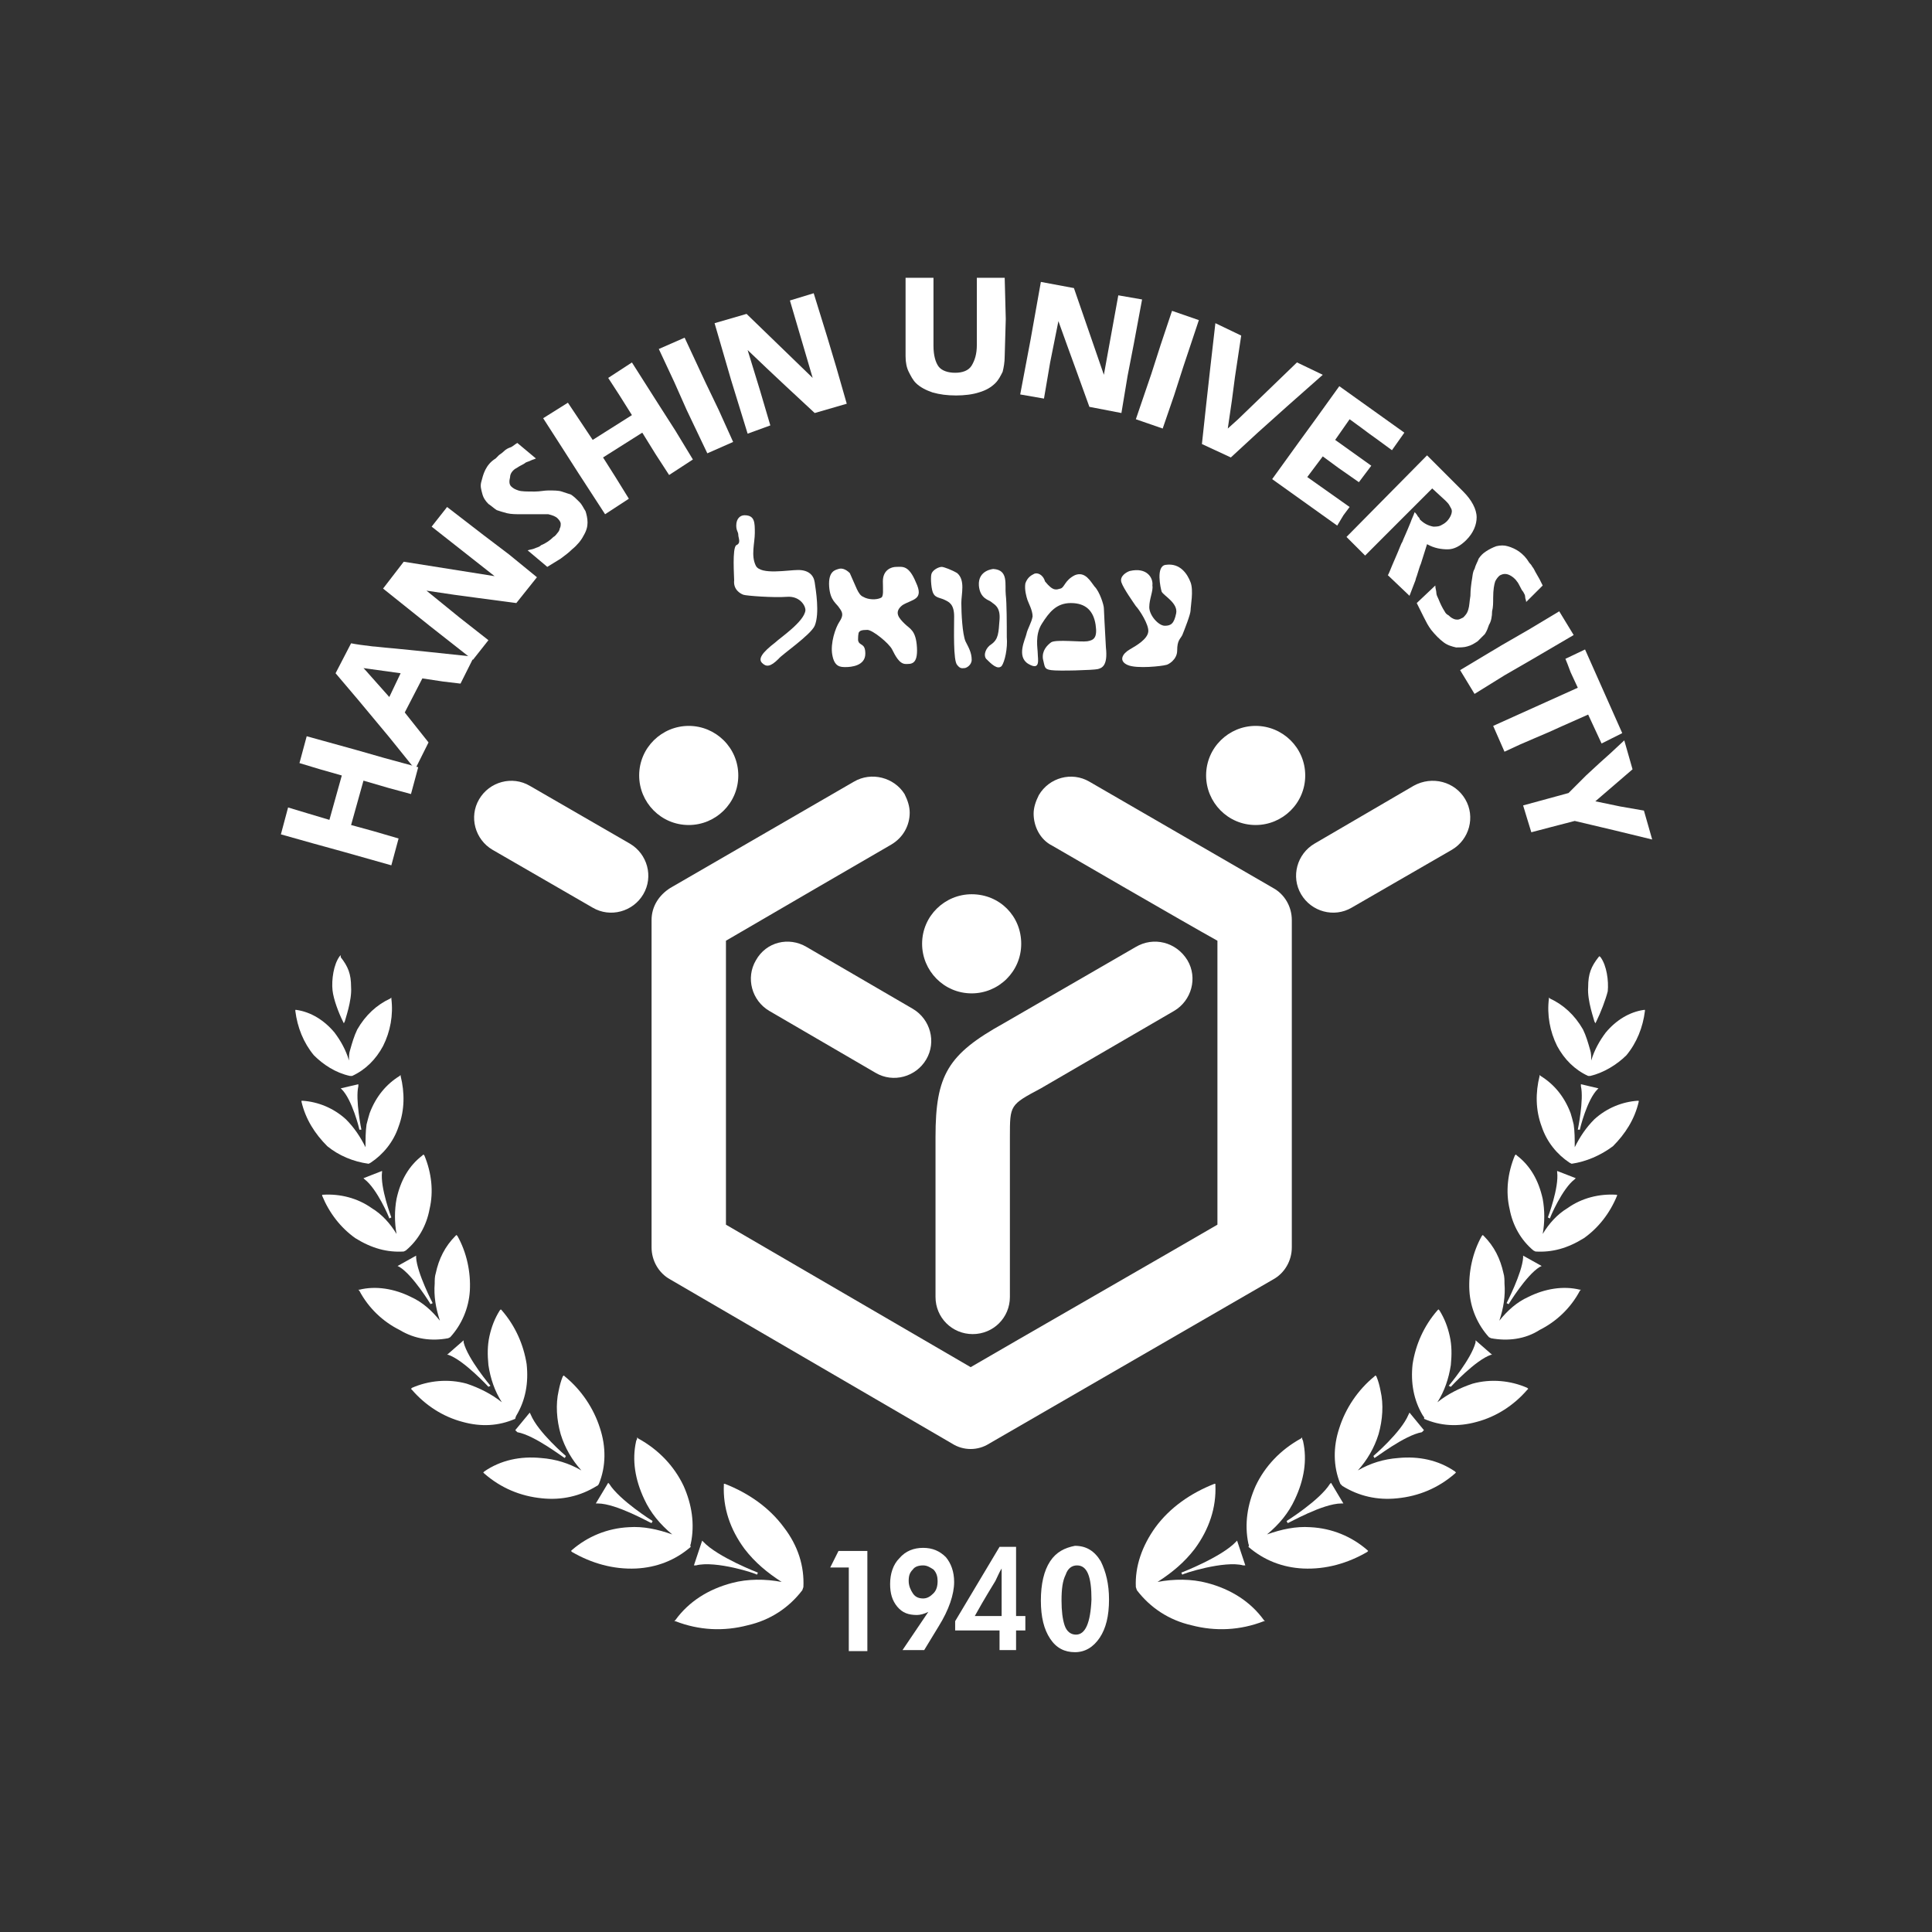 <svg width="36" height="36" viewBox="0 0 36 36" fill="none" xmlns="http://www.w3.org/2000/svg">
<rect x="0" y="0" width="36" height="36" fill="#333333" stroke="none"/>
<path d="M13.873 9.601C13.796 9.601 13.719 9.659 13.719 9.794C13.719 9.89 13.757 9.909 13.757 9.967C13.757 10.024 13.815 10.121 13.719 10.159C13.642 10.217 13.68 10.736 13.68 10.813C13.661 10.987 13.796 11.063 13.854 11.083C13.911 11.102 14.412 11.14 14.662 11.121C14.893 11.102 15.008 11.275 15.008 11.371C14.989 11.583 14.527 11.891 14.45 11.968C14.2 12.16 14.123 12.276 14.2 12.353C14.277 12.43 14.354 12.43 14.508 12.276C14.566 12.199 15.104 11.833 15.181 11.66C15.277 11.429 15.2 10.987 15.181 10.852C15.162 10.717 15.066 10.621 14.873 10.621C14.681 10.621 14.181 10.717 14.085 10.544C13.988 10.352 14.065 10.121 14.065 9.928C14.065 9.736 14.065 9.601 13.873 9.601Z" fill="white"/>
<path d="M15.624 10.602C15.566 10.621 15.431 10.64 15.45 10.929C15.47 11.198 15.585 11.237 15.643 11.333C15.701 11.41 15.72 11.468 15.643 11.583C15.566 11.698 15.47 11.987 15.508 12.199C15.547 12.43 15.662 12.43 15.758 12.43C15.854 12.43 16.124 12.41 16.124 12.18C16.124 11.968 16.009 12.045 15.989 11.929C15.989 11.891 15.989 11.795 16.009 11.775C16.028 11.756 16.047 11.737 16.162 11.737C16.259 11.737 16.567 11.987 16.624 12.103C16.682 12.218 16.759 12.372 16.874 12.372C16.971 12.372 17.105 12.391 17.086 12.064C17.067 11.737 16.951 11.718 16.855 11.621C16.759 11.525 16.643 11.41 16.817 11.275C17.009 11.16 17.221 11.179 17.067 10.852C16.932 10.525 16.817 10.563 16.701 10.563C16.605 10.563 16.451 10.621 16.451 10.833C16.451 10.987 16.47 11.121 16.413 11.14C16.336 11.179 16.182 11.179 16.085 11.121C15.989 11.083 15.951 10.929 15.835 10.679C15.758 10.602 15.681 10.582 15.624 10.602Z" fill="white"/>
<path d="M17.548 10.563C17.49 10.563 17.375 10.621 17.355 10.698C17.336 10.775 17.355 11.006 17.394 11.063C17.432 11.14 17.529 11.14 17.605 11.179C17.682 11.217 17.779 11.256 17.779 11.487C17.779 11.718 17.759 12.314 17.836 12.391C17.894 12.468 17.933 12.449 17.971 12.449C18.009 12.449 18.106 12.391 18.106 12.295C18.106 12.16 18.048 12.064 17.99 11.949C17.933 11.814 17.913 11.429 17.913 11.237C17.913 11.063 17.99 10.813 17.836 10.679C17.74 10.621 17.586 10.563 17.548 10.563Z" fill="white"/>
<path d="M18.51 10.602C18.51 10.602 18.221 10.621 18.24 10.91C18.26 11.16 18.433 11.179 18.471 11.217C18.51 11.256 18.645 11.294 18.625 11.545C18.606 11.795 18.606 11.91 18.471 12.006C18.375 12.064 18.317 12.199 18.375 12.276C18.471 12.372 18.587 12.487 18.664 12.411C18.721 12.334 18.779 12.083 18.76 11.872C18.76 11.641 18.76 11.237 18.741 11.083C18.721 10.89 18.798 10.621 18.51 10.602Z" fill="white"/>
<path d="M19.26 10.698C19.222 10.717 19.145 10.756 19.106 10.871C19.087 10.987 19.126 11.121 19.145 11.179C19.164 11.237 19.241 11.371 19.241 11.487C19.222 11.602 19.145 11.718 19.126 11.814C19.106 11.91 18.933 12.237 19.164 12.372C19.395 12.507 19.337 12.276 19.337 12.18C19.337 12.083 19.279 11.833 19.414 11.622C19.549 11.41 19.683 11.237 19.953 11.237C20.241 11.237 20.376 11.391 20.415 11.641C20.453 11.891 20.376 11.929 20.261 11.949C20.145 11.968 19.683 11.91 19.587 11.968C19.51 12.026 19.414 12.122 19.433 12.276C19.472 12.43 19.453 12.468 19.587 12.487C19.722 12.507 20.376 12.487 20.453 12.468C20.53 12.449 20.646 12.41 20.607 12.064C20.588 11.718 20.569 11.371 20.569 11.333C20.569 11.275 20.492 11.025 20.395 10.929C20.319 10.833 20.222 10.64 20.03 10.717C19.837 10.813 19.837 10.948 19.761 10.967C19.683 10.987 19.626 11.025 19.472 10.833C19.433 10.698 19.318 10.659 19.26 10.698Z" fill="white"/>
<path d="M21.05 10.64C20.992 10.659 20.857 10.736 20.896 10.852C20.934 10.967 21.127 11.237 21.165 11.294C21.223 11.352 21.415 11.641 21.396 11.775C21.377 11.91 21.184 12.025 21.05 12.102C20.915 12.18 20.838 12.314 21.011 12.391C21.184 12.468 21.665 12.41 21.723 12.391C21.762 12.391 21.935 12.295 21.935 12.122C21.935 11.929 21.992 11.91 22.031 11.833C22.069 11.737 22.185 11.448 22.185 11.371C22.185 11.294 22.243 11.006 22.185 10.852C22.127 10.698 21.992 10.486 21.723 10.525C21.531 10.544 21.627 10.967 21.646 11.025C21.685 11.102 21.954 11.237 21.916 11.429C21.877 11.621 21.819 11.66 21.704 11.66C21.588 11.66 21.415 11.467 21.415 11.314C21.415 11.16 21.492 11.006 21.473 10.91C21.492 10.775 21.377 10.563 21.05 10.64Z" fill="white"/>
<path d="M15.912 14.565L12.488 16.547C12.276 16.682 12.141 16.893 12.141 17.144V23.243C12.141 23.493 12.276 23.724 12.488 23.84L17.74 26.899C17.952 27.034 18.221 27.034 18.433 26.899L23.724 23.84C23.936 23.724 24.071 23.493 24.071 23.243V17.144C24.071 16.893 23.936 16.663 23.724 16.547L20.299 14.565C19.972 14.373 19.549 14.488 19.357 14.816C19.299 14.931 19.26 15.046 19.26 15.162C19.26 15.393 19.376 15.643 19.607 15.758C19.607 15.758 22.127 17.221 22.685 17.529C22.685 18.183 22.685 22.166 22.685 22.82C22.127 23.147 18.645 25.148 18.087 25.475C17.529 25.148 14.085 23.147 13.527 22.82C13.527 22.166 13.527 18.183 13.527 17.529C14.085 17.201 16.605 15.739 16.605 15.739C16.836 15.604 16.951 15.373 16.951 15.143C16.951 15.027 16.913 14.912 16.855 14.796C16.663 14.488 16.239 14.373 15.912 14.565Z" fill="white"/>
<path d="M8.928 14.893C8.735 15.22 8.851 15.643 9.178 15.835L11.044 16.913C11.371 17.105 11.795 16.99 11.987 16.663C12.18 16.335 12.064 15.912 11.737 15.72L9.871 14.642C9.544 14.45 9.12 14.565 8.928 14.893Z" fill="white"/>
<path d="M26.341 14.642L24.494 15.72C24.167 15.912 24.051 16.335 24.244 16.663C24.436 16.99 24.859 17.105 25.186 16.913L27.053 15.835C27.38 15.643 27.495 15.22 27.303 14.893C27.111 14.565 26.687 14.45 26.341 14.642Z" fill="white"/>
<path d="M24.321 14.45C24.321 14.969 23.897 15.373 23.397 15.373C22.878 15.373 22.474 14.95 22.474 14.45C22.474 13.93 22.897 13.526 23.397 13.526C23.897 13.526 24.321 13.93 24.321 14.45Z" fill="white"/>
<path d="M13.757 14.45C13.757 14.969 13.334 15.373 12.834 15.373C12.314 15.373 11.91 14.95 11.91 14.45C11.91 13.93 12.334 13.526 12.834 13.526C13.334 13.526 13.757 13.93 13.757 14.45Z" fill="white"/>
<path d="M19.029 17.586C19.029 18.106 18.606 18.51 18.106 18.51C17.586 18.51 17.182 18.087 17.182 17.586C17.182 17.067 17.606 16.663 18.106 16.663C18.625 16.663 19.029 17.067 19.029 17.586Z" fill="white"/>
<path d="M14.085 17.894C13.892 18.221 14.008 18.645 14.335 18.837L16.316 19.991C16.643 20.184 17.067 20.068 17.259 19.741C17.452 19.414 17.336 18.991 17.009 18.798L15.027 17.644C14.7 17.451 14.277 17.548 14.085 17.894Z" fill="white"/>
<path d="M21.165 17.644L18.702 19.068C17.663 19.645 17.432 20.03 17.432 21.184V24.167C17.432 24.552 17.74 24.859 18.125 24.859C18.51 24.859 18.818 24.552 18.818 24.167V21.184C18.818 20.588 18.818 20.588 19.395 20.28L21.877 18.837C22.204 18.645 22.32 18.221 22.127 17.894C21.916 17.548 21.492 17.451 21.165 17.644Z" fill="white"/>
<path d="M7.793 14.296L7.658 14.796L7.235 14.681L6.773 14.546L6.542 15.373L6.965 15.489L7.427 15.624L7.292 16.124L6.407 15.874L5.849 15.72L5.234 15.547L5.368 15.046L5.753 15.162L6.138 15.277L6.369 14.45L5.965 14.335L5.58 14.219L5.715 13.719L6.619 13.969L7.158 14.123L7.793 14.296Z" fill="white"/>
<path d="M7.254 12.988L6.792 12.468L6.773 12.449L7.465 12.545L7.254 12.988ZM7.927 12.141L7.35 12.083C7.119 12.064 6.984 12.045 6.946 12.045C6.773 12.025 6.638 12.006 6.542 11.987L6.253 12.545L6.677 13.045L7.254 13.738L7.735 14.335L7.985 13.834L7.542 13.276L7.87 12.641L8.254 12.699L8.581 12.738L8.832 12.237L7.927 12.141Z" fill="white"/>
<path d="M10.005 10.756L9.621 11.237L8.889 11.14L8.466 11.083L7.947 11.006L8.562 11.506L9.101 11.929L8.812 12.295L8.004 11.66L7.138 10.967L7.523 10.467L9.216 10.736L8.043 9.813L8.331 9.447L9.005 9.967L9.486 10.332L10.005 10.756Z" fill="white"/>
<path d="M10.794 9.351C10.852 9.409 10.871 9.467 10.91 9.524C10.929 9.582 10.948 9.659 10.948 9.736C10.948 9.813 10.929 9.89 10.871 9.986C10.833 10.063 10.756 10.159 10.66 10.236C10.602 10.294 10.525 10.352 10.448 10.409L10.198 10.563L9.832 10.255C9.89 10.236 9.928 10.236 9.967 10.217C10.005 10.198 10.044 10.198 10.082 10.159C10.178 10.121 10.255 10.063 10.313 10.005C10.352 9.986 10.371 9.948 10.39 9.928C10.409 9.909 10.429 9.871 10.429 9.851C10.448 9.813 10.448 9.794 10.448 9.755C10.448 9.736 10.429 9.697 10.39 9.659C10.352 9.621 10.294 9.601 10.217 9.582C10.159 9.582 10.082 9.582 9.967 9.582C9.832 9.582 9.736 9.582 9.717 9.582C9.621 9.582 9.524 9.582 9.447 9.563C9.37 9.544 9.313 9.524 9.255 9.505C9.197 9.467 9.159 9.428 9.101 9.39C9.043 9.332 9.005 9.274 8.986 9.197C8.966 9.12 8.947 9.063 8.966 8.986C8.986 8.909 9.005 8.832 9.043 8.755C9.082 8.678 9.14 8.601 9.236 8.543C9.255 8.524 9.274 8.505 9.293 8.485C9.313 8.466 9.351 8.447 9.39 8.408C9.428 8.37 9.467 8.351 9.524 8.331C9.563 8.312 9.601 8.274 9.64 8.254L9.986 8.543C9.948 8.562 9.928 8.562 9.89 8.581C9.851 8.601 9.832 8.601 9.794 8.62C9.774 8.639 9.736 8.658 9.697 8.678C9.659 8.697 9.64 8.716 9.601 8.735C9.544 8.774 9.505 8.832 9.505 8.889C9.486 8.966 9.486 9.024 9.524 9.063C9.563 9.101 9.601 9.12 9.659 9.139C9.717 9.159 9.813 9.159 9.967 9.159C10.063 9.159 10.14 9.139 10.217 9.139C10.313 9.139 10.409 9.139 10.467 9.159C10.525 9.178 10.583 9.197 10.64 9.216C10.698 9.255 10.736 9.293 10.794 9.351Z" fill="white"/>
<path d="M12.911 8.562L12.468 8.851L12.218 8.466L11.968 8.062L11.237 8.524L11.468 8.889L11.718 9.293L11.275 9.582L10.775 8.812L10.467 8.331L10.121 7.793L10.582 7.504L10.813 7.85L11.044 8.197L11.775 7.735L11.545 7.369L11.333 7.042L11.775 6.754L12.276 7.542L12.584 8.023L12.911 8.562Z" fill="white"/>
<path d="M13.661 8.235L13.18 8.447L12.795 7.639L12.564 7.119L12.276 6.503L12.757 6.292L13.142 7.119L13.392 7.639L13.661 8.235Z" fill="white"/>
<path d="M15.778 7.523L15.181 7.696L14.643 7.196L14.315 6.888L13.931 6.523L14.161 7.273L14.354 7.927L13.931 8.081L13.623 7.081L13.315 6.022L13.911 5.849L15.143 7.042L14.719 5.599L15.162 5.464L15.412 6.272L15.585 6.85L15.778 7.523Z" fill="white"/>
<path d="M18.721 6.638C18.721 6.754 18.702 6.85 18.683 6.927C18.645 7.004 18.606 7.081 18.548 7.138C18.471 7.215 18.375 7.273 18.241 7.312C18.125 7.35 17.971 7.369 17.817 7.369C17.644 7.369 17.509 7.35 17.375 7.312C17.259 7.273 17.144 7.215 17.067 7.138C17.009 7.081 16.971 7.004 16.932 6.927C16.894 6.85 16.874 6.754 16.874 6.638V6.003V5.618V5.176H17.394V5.83V6.446C17.394 6.619 17.432 6.754 17.49 6.831C17.548 6.907 17.663 6.946 17.798 6.946C17.933 6.946 18.048 6.907 18.106 6.811C18.163 6.715 18.202 6.6 18.202 6.426V5.868V5.541V5.176H18.721L18.741 5.945L18.721 6.638Z" fill="white"/>
<path d="M20.896 7.696L20.299 7.581L20.049 6.888L19.895 6.465L19.722 5.984L19.568 6.753L19.453 7.427L19.01 7.35L19.203 6.33L19.395 5.253L20.011 5.368L20.569 6.984L20.838 5.503L21.281 5.58L21.127 6.407L21.011 7.004L20.896 7.696Z" fill="white"/>
<path d="M21.665 7.985L21.165 7.812L21.454 6.965L21.627 6.426L21.839 5.792L22.339 5.965L22.05 6.831L21.877 7.369L21.665 7.985Z" fill="white"/>
<path d="M24.648 6.984L23.994 7.562L23.436 8.062L22.935 8.524L22.396 8.274L22.473 7.562L22.55 6.869L22.647 6.022L23.128 6.253L23.012 7.023L22.954 7.465L22.878 7.985L23.07 7.812L23.609 7.292L24.167 6.753L24.648 6.984Z" fill="white"/>
<path d="M24.917 9.794L23.705 8.928L24.205 8.235L24.513 7.812L24.956 7.196L26.168 8.062L25.937 8.389L25.648 8.177L25.514 8.081L25.36 7.966L25.148 7.812L24.879 8.197L25.552 8.678L25.321 8.985L24.936 8.716L24.648 8.504L24.359 8.889L25.148 9.447L25.033 9.601L24.917 9.794Z" fill="white"/>
<path d="M26.264 11.102L25.86 10.717C25.879 10.698 25.918 10.582 25.995 10.409C26.072 10.236 26.11 10.121 26.129 10.101C26.149 10.044 26.206 9.928 26.283 9.736C26.302 9.678 26.341 9.601 26.36 9.543C26.38 9.563 26.399 9.582 26.418 9.62C26.437 9.64 26.456 9.659 26.456 9.678C26.533 9.755 26.61 9.794 26.707 9.813C26.745 9.813 26.803 9.813 26.841 9.794C26.88 9.774 26.918 9.755 26.957 9.717C27.014 9.659 27.053 9.582 27.053 9.524C27.053 9.486 27.034 9.467 27.014 9.428C26.995 9.39 26.976 9.37 26.938 9.332L26.687 9.101L26.129 9.659L25.802 9.986L25.437 10.352L25.09 10.005L26.591 8.485L27.265 9.159C27.419 9.313 27.515 9.486 27.515 9.64C27.515 9.774 27.457 9.928 27.322 10.063C27.207 10.178 27.091 10.236 26.976 10.236C26.86 10.236 26.726 10.217 26.591 10.14L26.476 10.505C26.456 10.544 26.437 10.621 26.399 10.736C26.38 10.775 26.38 10.813 26.36 10.852L26.264 11.102Z" fill="white"/>
<path d="M27.534 11.949C27.476 11.987 27.419 12.026 27.341 12.045C27.284 12.064 27.207 12.064 27.13 12.064C27.053 12.045 26.976 12.026 26.899 11.968C26.822 11.91 26.745 11.833 26.668 11.737C26.61 11.66 26.572 11.583 26.533 11.506L26.399 11.237L26.745 10.91C26.745 10.967 26.764 11.006 26.764 11.044C26.764 11.083 26.784 11.121 26.803 11.16C26.841 11.256 26.88 11.333 26.918 11.391C26.937 11.429 26.957 11.448 26.995 11.468C27.014 11.487 27.034 11.506 27.072 11.525C27.111 11.545 27.13 11.545 27.168 11.545C27.188 11.545 27.226 11.525 27.265 11.506C27.303 11.468 27.341 11.429 27.361 11.352C27.38 11.294 27.38 11.217 27.399 11.102C27.399 10.967 27.419 10.871 27.419 10.852C27.438 10.756 27.438 10.659 27.476 10.602C27.495 10.525 27.534 10.467 27.553 10.409C27.592 10.352 27.63 10.313 27.688 10.275C27.746 10.236 27.823 10.198 27.88 10.178C27.957 10.159 28.034 10.159 28.092 10.178C28.169 10.198 28.246 10.236 28.303 10.275C28.381 10.332 28.438 10.39 28.496 10.486C28.515 10.506 28.534 10.525 28.554 10.563C28.573 10.583 28.592 10.621 28.611 10.659C28.631 10.698 28.669 10.756 28.688 10.794C28.708 10.833 28.727 10.871 28.746 10.91L28.438 11.217C28.438 11.179 28.419 11.16 28.419 11.121C28.419 11.083 28.4 11.064 28.381 11.025C28.361 11.006 28.342 10.967 28.323 10.929C28.303 10.89 28.284 10.852 28.265 10.833C28.227 10.775 28.169 10.736 28.13 10.717C28.053 10.679 27.996 10.698 27.957 10.717C27.919 10.736 27.88 10.794 27.861 10.833C27.842 10.89 27.823 10.987 27.823 11.14C27.823 11.237 27.823 11.314 27.803 11.391C27.803 11.487 27.784 11.583 27.746 11.641C27.726 11.698 27.707 11.756 27.669 11.814C27.63 11.852 27.572 11.91 27.534 11.949Z" fill="white"/>
<path d="M27.476 12.93L27.207 12.487L27.976 12.026L28.477 11.737L29.054 11.391L29.323 11.833L28.534 12.295L28.034 12.584L27.476 12.93Z" fill="white"/>
<path d="M29.843 13.854L29.593 13.315L29.073 13.546L28.861 13.642L28.592 13.757L28.323 13.873L28.034 14.007L27.823 13.526L29.4 12.815L29.266 12.526L29.208 12.372L29.169 12.276L29.535 12.102L30.228 13.661L29.843 13.854Z" fill="white"/>
<path d="M30.42 14.335L29.727 14.931L30.189 15.027L30.632 15.104L30.709 15.373L30.786 15.643L30.074 15.47L29.343 15.297L28.9 15.412L28.534 15.508L28.457 15.258L28.381 15.008L29.227 14.777L29.554 14.45L29.804 14.219L29.997 14.046L30.266 13.796L30.42 14.335Z" fill="white"/>
<path d="M14.604 28.457C14.335 28.092 13.95 27.823 13.507 27.649H13.488V27.669C13.469 28.092 13.603 28.496 13.873 28.861C14.065 29.112 14.296 29.304 14.565 29.477C14.258 29.419 13.93 29.419 13.642 29.496C13.199 29.612 12.834 29.843 12.584 30.189L12.564 30.208H12.584C13.026 30.381 13.488 30.401 13.93 30.285C14.354 30.189 14.7 29.958 14.95 29.631L14.97 29.573C14.989 29.189 14.873 28.804 14.604 28.457Z" fill="white"/>
<path d="M14.104 29.343L14.123 29.304C14.123 29.304 13.373 29.015 13.103 28.727L13.084 28.707L12.93 29.169H12.968C13.334 29.073 14.104 29.323 14.104 29.343Z" fill="white"/>
<path d="M12.872 28.765C12.949 28.4 12.892 28.034 12.738 27.688C12.564 27.322 12.276 27.014 11.891 26.803L11.872 26.783V26.803C11.872 26.822 11.852 26.841 11.852 26.86C11.775 27.207 11.833 27.572 12.006 27.938C12.122 28.188 12.295 28.4 12.526 28.592C12.257 28.496 11.987 28.438 11.718 28.457C11.314 28.477 10.948 28.631 10.659 28.881L10.64 28.9L10.659 28.919C11.025 29.131 11.429 29.246 11.852 29.227C12.237 29.208 12.584 29.073 12.872 28.823C12.853 28.804 12.872 28.765 12.872 28.765Z" fill="white"/>
<path d="M12.141 28.381L12.16 28.342C12.16 28.342 11.545 27.957 11.352 27.649L11.333 27.63L11.102 28.015H11.14C11.487 28.015 12.122 28.381 12.141 28.381Z" fill="white"/>
<path d="M11.16 27.649C11.294 27.322 11.294 26.957 11.179 26.61C11.064 26.245 10.833 25.898 10.525 25.648L10.506 25.629L10.486 25.648C10.448 25.744 10.429 25.821 10.409 25.918C10.352 26.168 10.371 26.456 10.448 26.726C10.525 26.976 10.659 27.207 10.833 27.399C10.602 27.265 10.352 27.188 10.082 27.168C9.697 27.13 9.332 27.207 9.024 27.418L9.005 27.438L9.024 27.457C9.332 27.726 9.697 27.88 10.101 27.919C10.467 27.957 10.813 27.88 11.121 27.688C11.14 27.688 11.16 27.649 11.16 27.649Z" fill="white"/>
<path d="M9.64 26.687C9.967 26.745 10.505 27.168 10.525 27.168L10.544 27.13C10.544 27.13 10.024 26.687 9.89 26.36L9.871 26.322L9.601 26.649L9.64 26.687Z" fill="white"/>
<path d="M9.62 26.379C9.794 26.091 9.851 25.764 9.813 25.417C9.755 25.052 9.601 24.705 9.351 24.417L9.332 24.398L9.313 24.417C9.216 24.571 9.159 24.725 9.12 24.898C9.082 25.071 9.082 25.244 9.101 25.437C9.139 25.687 9.216 25.918 9.351 26.129C9.159 25.975 8.928 25.86 8.697 25.783C8.351 25.687 7.985 25.725 7.677 25.86L7.658 25.879L7.677 25.898C7.927 26.187 8.254 26.399 8.62 26.495C8.966 26.591 9.293 26.572 9.601 26.437C9.601 26.418 9.62 26.379 9.62 26.379Z" fill="white"/>
<path d="M8.351 25.244C8.639 25.34 9.101 25.841 9.101 25.841L9.139 25.822C9.139 25.822 8.716 25.321 8.639 25.013V24.975L8.331 25.244H8.351Z" fill="white"/>
<path d="M8.351 24.936L8.389 24.917C8.601 24.686 8.735 24.378 8.755 24.051C8.774 23.705 8.697 23.339 8.524 23.031L8.505 23.012L8.485 23.031C8.293 23.224 8.177 23.455 8.12 23.724C8.1 23.782 8.1 23.859 8.1 23.916C8.081 24.147 8.12 24.378 8.197 24.609C8.043 24.417 7.87 24.263 7.658 24.167C7.35 24.013 7.004 23.955 6.696 24.032H6.677L6.696 24.051C6.869 24.378 7.138 24.628 7.446 24.782C7.735 24.956 8.043 24.994 8.351 24.936Z" fill="white"/>
<path d="M7.408 23.59L7.446 23.609C7.696 23.763 8.023 24.301 8.023 24.301L8.062 24.282C8.062 24.282 7.773 23.724 7.754 23.436V23.397L7.408 23.59Z" fill="white"/>
<path d="M7.523 23.32L7.562 23.301C7.793 23.108 7.947 22.839 8.004 22.531C8.081 22.204 8.043 21.858 7.908 21.531L7.889 21.512L7.87 21.531C7.619 21.723 7.465 21.992 7.389 22.339C7.35 22.55 7.35 22.781 7.389 22.993C7.273 22.801 7.119 22.628 6.927 22.512C6.657 22.32 6.33 22.243 6.022 22.262H6.003V22.281C6.138 22.608 6.35 22.878 6.619 23.07C6.927 23.262 7.215 23.339 7.523 23.32Z" fill="white"/>
<path d="M7.119 21.819L6.773 21.954L6.792 21.973C7.023 22.146 7.254 22.685 7.254 22.704L7.292 22.685C7.292 22.685 7.081 22.127 7.119 21.839V21.819Z" fill="white"/>
<path d="M6.869 21.685L6.907 21.665C7.138 21.512 7.331 21.281 7.427 20.992C7.542 20.684 7.542 20.357 7.465 20.049V20.03L7.446 20.049C7.196 20.203 7.004 20.434 6.888 20.742C6.869 20.799 6.85 20.877 6.83 20.953C6.811 21.088 6.811 21.223 6.811 21.377C6.715 21.184 6.6 21.011 6.446 20.857C6.215 20.646 5.926 20.53 5.638 20.511H5.618V20.53C5.695 20.857 5.868 21.127 6.099 21.358C6.311 21.531 6.58 21.646 6.869 21.685Z" fill="white"/>
<path d="M6.349 20.28L6.369 20.299C6.561 20.492 6.696 21.03 6.696 21.05H6.734C6.734 21.05 6.619 20.492 6.677 20.241V20.203L6.349 20.28Z" fill="white"/>
<path d="M6.523 20.049H6.561C6.811 19.934 7.004 19.741 7.138 19.491C7.273 19.222 7.331 18.914 7.292 18.606V18.587L7.273 18.606C7.023 18.721 6.811 18.914 6.657 19.183C6.6 19.299 6.561 19.433 6.523 19.568C6.503 19.626 6.503 19.683 6.503 19.761C6.446 19.568 6.35 19.395 6.234 19.241C6.042 19.01 5.792 18.856 5.522 18.818H5.503V18.837C5.541 19.145 5.657 19.433 5.849 19.664C6.022 19.837 6.253 19.991 6.523 20.049Z" fill="white"/>
<path d="M6.388 19.029L6.407 19.068L6.426 19.029C6.426 19.01 6.561 18.645 6.542 18.394C6.542 18.144 6.484 18.009 6.349 17.836V17.798L6.33 17.817C6.215 17.971 6.176 18.26 6.196 18.452C6.215 18.625 6.311 18.875 6.388 19.029Z" fill="white"/>
<path d="M21.531 28.457C21.8 28.092 22.185 27.823 22.628 27.649H22.647V27.669C22.666 28.092 22.531 28.496 22.262 28.861C22.07 29.112 21.839 29.304 21.569 29.477C21.877 29.419 22.204 29.419 22.493 29.496C22.935 29.612 23.301 29.843 23.551 30.189L23.57 30.208H23.551C23.108 30.381 22.647 30.401 22.204 30.285C21.781 30.189 21.434 29.958 21.184 29.631L21.165 29.573C21.146 29.189 21.281 28.804 21.531 28.457Z" fill="white"/>
<path d="M22.031 29.343L22.012 29.304C22.012 29.304 22.762 29.015 23.032 28.727L23.051 28.707L23.205 29.169H23.166C22.82 29.073 22.031 29.323 22.031 29.343Z" fill="white"/>
<path d="M23.262 28.765C23.185 28.4 23.243 28.034 23.397 27.688C23.57 27.322 23.859 27.014 24.244 26.803L24.263 26.783V26.803C24.263 26.822 24.282 26.841 24.282 26.86C24.359 27.207 24.301 27.572 24.128 27.938C24.013 28.188 23.84 28.4 23.609 28.592C23.878 28.496 24.147 28.438 24.417 28.457C24.821 28.477 25.186 28.631 25.475 28.881L25.494 28.9L25.475 28.919C25.11 29.131 24.705 29.246 24.282 29.227C23.897 29.208 23.551 29.073 23.262 28.823C23.282 28.804 23.262 28.765 23.262 28.765Z" fill="white"/>
<path d="M23.994 28.381L23.974 28.342C23.974 28.342 24.59 27.957 24.782 27.649L24.802 27.63L25.032 28.015H24.994C24.648 28.015 24.013 28.381 23.994 28.381Z" fill="white"/>
<path d="M24.975 27.649C24.84 27.322 24.84 26.957 24.956 26.61C25.071 26.245 25.302 25.898 25.61 25.648L25.629 25.629L25.648 25.648C25.687 25.744 25.706 25.821 25.725 25.918C25.783 26.168 25.764 26.456 25.687 26.726C25.61 26.976 25.475 27.207 25.302 27.399C25.533 27.265 25.783 27.188 26.052 27.168C26.437 27.13 26.803 27.207 27.111 27.418L27.13 27.438L27.111 27.457C26.803 27.726 26.437 27.88 26.033 27.919C25.668 27.957 25.321 27.88 25.013 27.688C25.013 27.688 24.975 27.649 24.975 27.649Z" fill="white"/>
<path d="M26.495 26.687C26.168 26.745 25.629 27.168 25.61 27.168L25.591 27.13C25.591 27.13 26.11 26.687 26.245 26.36L26.264 26.322L26.533 26.649L26.495 26.687Z" fill="white"/>
<path d="M26.514 26.379C26.341 26.091 26.283 25.764 26.322 25.417C26.379 25.052 26.533 24.705 26.784 24.417L26.803 24.398L26.822 24.417C26.918 24.571 26.976 24.725 27.014 24.898C27.053 25.071 27.053 25.244 27.034 25.437C26.995 25.687 26.918 25.918 26.784 26.129C26.976 25.975 27.207 25.86 27.438 25.783C27.784 25.687 28.15 25.725 28.457 25.86L28.477 25.879L28.457 25.898C28.207 26.187 27.88 26.399 27.515 26.495C27.168 26.591 26.841 26.572 26.533 26.437C26.553 26.418 26.514 26.379 26.514 26.379Z" fill="white"/>
<path d="M27.784 25.244C27.495 25.34 27.034 25.841 27.034 25.841L26.995 25.822C26.995 25.822 27.418 25.321 27.495 25.013V24.975L27.803 25.244H27.784Z" fill="white"/>
<path d="M27.784 24.936L27.745 24.917C27.534 24.686 27.399 24.378 27.38 24.051C27.361 23.705 27.438 23.339 27.611 23.031L27.63 23.012L27.649 23.031C27.842 23.224 27.957 23.455 28.015 23.724C28.034 23.782 28.034 23.859 28.034 23.916C28.053 24.147 28.015 24.378 27.938 24.609C28.092 24.417 28.265 24.263 28.477 24.167C28.785 24.013 29.131 23.955 29.439 24.032H29.458L29.439 24.051C29.266 24.378 28.996 24.628 28.688 24.782C28.419 24.956 28.092 24.994 27.784 24.936Z" fill="white"/>
<path d="M28.727 23.59L28.688 23.609C28.438 23.763 28.111 24.301 28.111 24.301L28.073 24.282C28.073 24.282 28.361 23.724 28.381 23.436V23.397L28.727 23.59Z" fill="white"/>
<path d="M28.611 23.32L28.573 23.301C28.342 23.108 28.188 22.839 28.13 22.531C28.053 22.204 28.092 21.858 28.227 21.531L28.246 21.512L28.265 21.531C28.515 21.723 28.669 21.992 28.746 22.339C28.785 22.55 28.785 22.781 28.746 22.993C28.862 22.801 29.015 22.628 29.208 22.512C29.477 22.32 29.804 22.243 30.112 22.262H30.131V22.281C29.997 22.608 29.785 22.878 29.516 23.07C29.208 23.262 28.919 23.339 28.611 23.32Z" fill="white"/>
<path d="M29.015 21.819L29.362 21.954L29.343 21.973C29.112 22.146 28.881 22.685 28.881 22.704L28.842 22.685C28.842 22.685 29.054 22.127 29.015 21.839V21.819Z" fill="white"/>
<path d="M29.285 21.685L29.246 21.665C29.015 21.512 28.823 21.281 28.727 20.992C28.611 20.684 28.611 20.357 28.688 20.049V20.03L28.708 20.049C28.958 20.203 29.15 20.434 29.266 20.742C29.285 20.799 29.304 20.877 29.323 20.953C29.343 21.088 29.343 21.223 29.343 21.377C29.439 21.184 29.554 21.011 29.708 20.857C29.939 20.646 30.228 20.53 30.516 20.511H30.535V20.53C30.459 20.857 30.285 21.127 30.055 21.358C29.824 21.531 29.554 21.646 29.285 21.685Z" fill="white"/>
<path d="M29.785 20.28L29.766 20.299C29.573 20.492 29.439 21.03 29.439 21.05H29.4C29.4 21.05 29.516 20.492 29.458 20.241V20.203L29.785 20.28Z" fill="white"/>
<path d="M29.631 20.049H29.593C29.343 19.934 29.15 19.741 29.015 19.491C28.881 19.222 28.823 18.914 28.862 18.606V18.587L28.881 18.606C29.131 18.721 29.343 18.914 29.497 19.183C29.554 19.299 29.593 19.433 29.631 19.568C29.65 19.626 29.65 19.683 29.65 19.761C29.708 19.568 29.804 19.395 29.92 19.241C30.112 19.01 30.362 18.856 30.632 18.818H30.651V18.837C30.613 19.145 30.497 19.433 30.305 19.664C30.131 19.837 29.881 19.991 29.631 20.049Z" fill="white"/>
<path d="M29.747 19.029L29.727 19.068L29.708 19.029C29.708 19.01 29.573 18.645 29.593 18.394C29.593 18.144 29.65 18.009 29.785 17.836L29.804 17.817L29.824 17.836C29.939 17.99 29.977 18.279 29.958 18.471C29.92 18.625 29.824 18.875 29.747 19.029Z" fill="white"/>
<path d="M16.162 28.881V30.766H15.816V29.208H15.47L15.624 28.9H16.162V28.881Z" fill="white"/>
<path d="M17.009 29.689C16.971 29.631 16.932 29.554 16.932 29.458C16.932 29.362 16.951 29.304 17.009 29.246C17.047 29.189 17.124 29.169 17.201 29.169C17.278 29.169 17.336 29.208 17.394 29.246C17.451 29.304 17.471 29.381 17.471 29.458C17.471 29.554 17.451 29.631 17.394 29.689C17.336 29.747 17.278 29.785 17.201 29.785C17.105 29.785 17.047 29.747 17.009 29.689ZM16.817 30.747H17.221L17.49 30.305C17.682 29.997 17.779 29.708 17.779 29.477C17.779 29.285 17.721 29.131 17.625 29.015C17.509 28.9 17.375 28.842 17.201 28.842C17.028 28.842 16.874 28.9 16.759 29.035C16.643 29.15 16.586 29.323 16.586 29.516C16.586 29.689 16.624 29.824 16.72 29.939C16.817 30.055 16.932 30.093 17.086 30.093C17.144 30.093 17.221 30.074 17.298 30.035L16.817 30.747Z" fill="white"/>
<path d="M18.164 30.112C18.356 29.766 18.491 29.554 18.548 29.458C18.587 29.381 18.625 29.285 18.664 29.227C18.664 29.285 18.664 29.4 18.664 29.554C18.664 29.708 18.664 29.901 18.664 30.112H18.164ZM18.933 30.112V28.823H18.625L17.798 30.208V30.381H18.625V30.747H18.933V30.381H19.106V30.112H18.933Z" fill="white"/>
<path d="M20.049 30.459C19.953 30.459 19.876 30.401 19.837 30.285C19.799 30.17 19.78 30.016 19.78 29.824C19.78 29.612 19.799 29.458 19.857 29.343C19.895 29.227 19.972 29.169 20.068 29.169C20.261 29.169 20.338 29.381 20.338 29.804C20.319 30.247 20.222 30.459 20.049 30.459ZM19.568 29.092C19.453 29.266 19.395 29.516 19.395 29.824C19.395 30.131 19.453 30.362 19.568 30.535C19.683 30.709 19.837 30.786 20.03 30.786C20.222 30.786 20.376 30.689 20.492 30.516C20.607 30.343 20.665 30.112 20.665 29.804C20.665 29.516 20.607 29.285 20.511 29.092C20.395 28.9 20.241 28.804 20.03 28.804C19.837 28.842 19.683 28.919 19.568 29.092Z" fill="white"/>
</svg>
